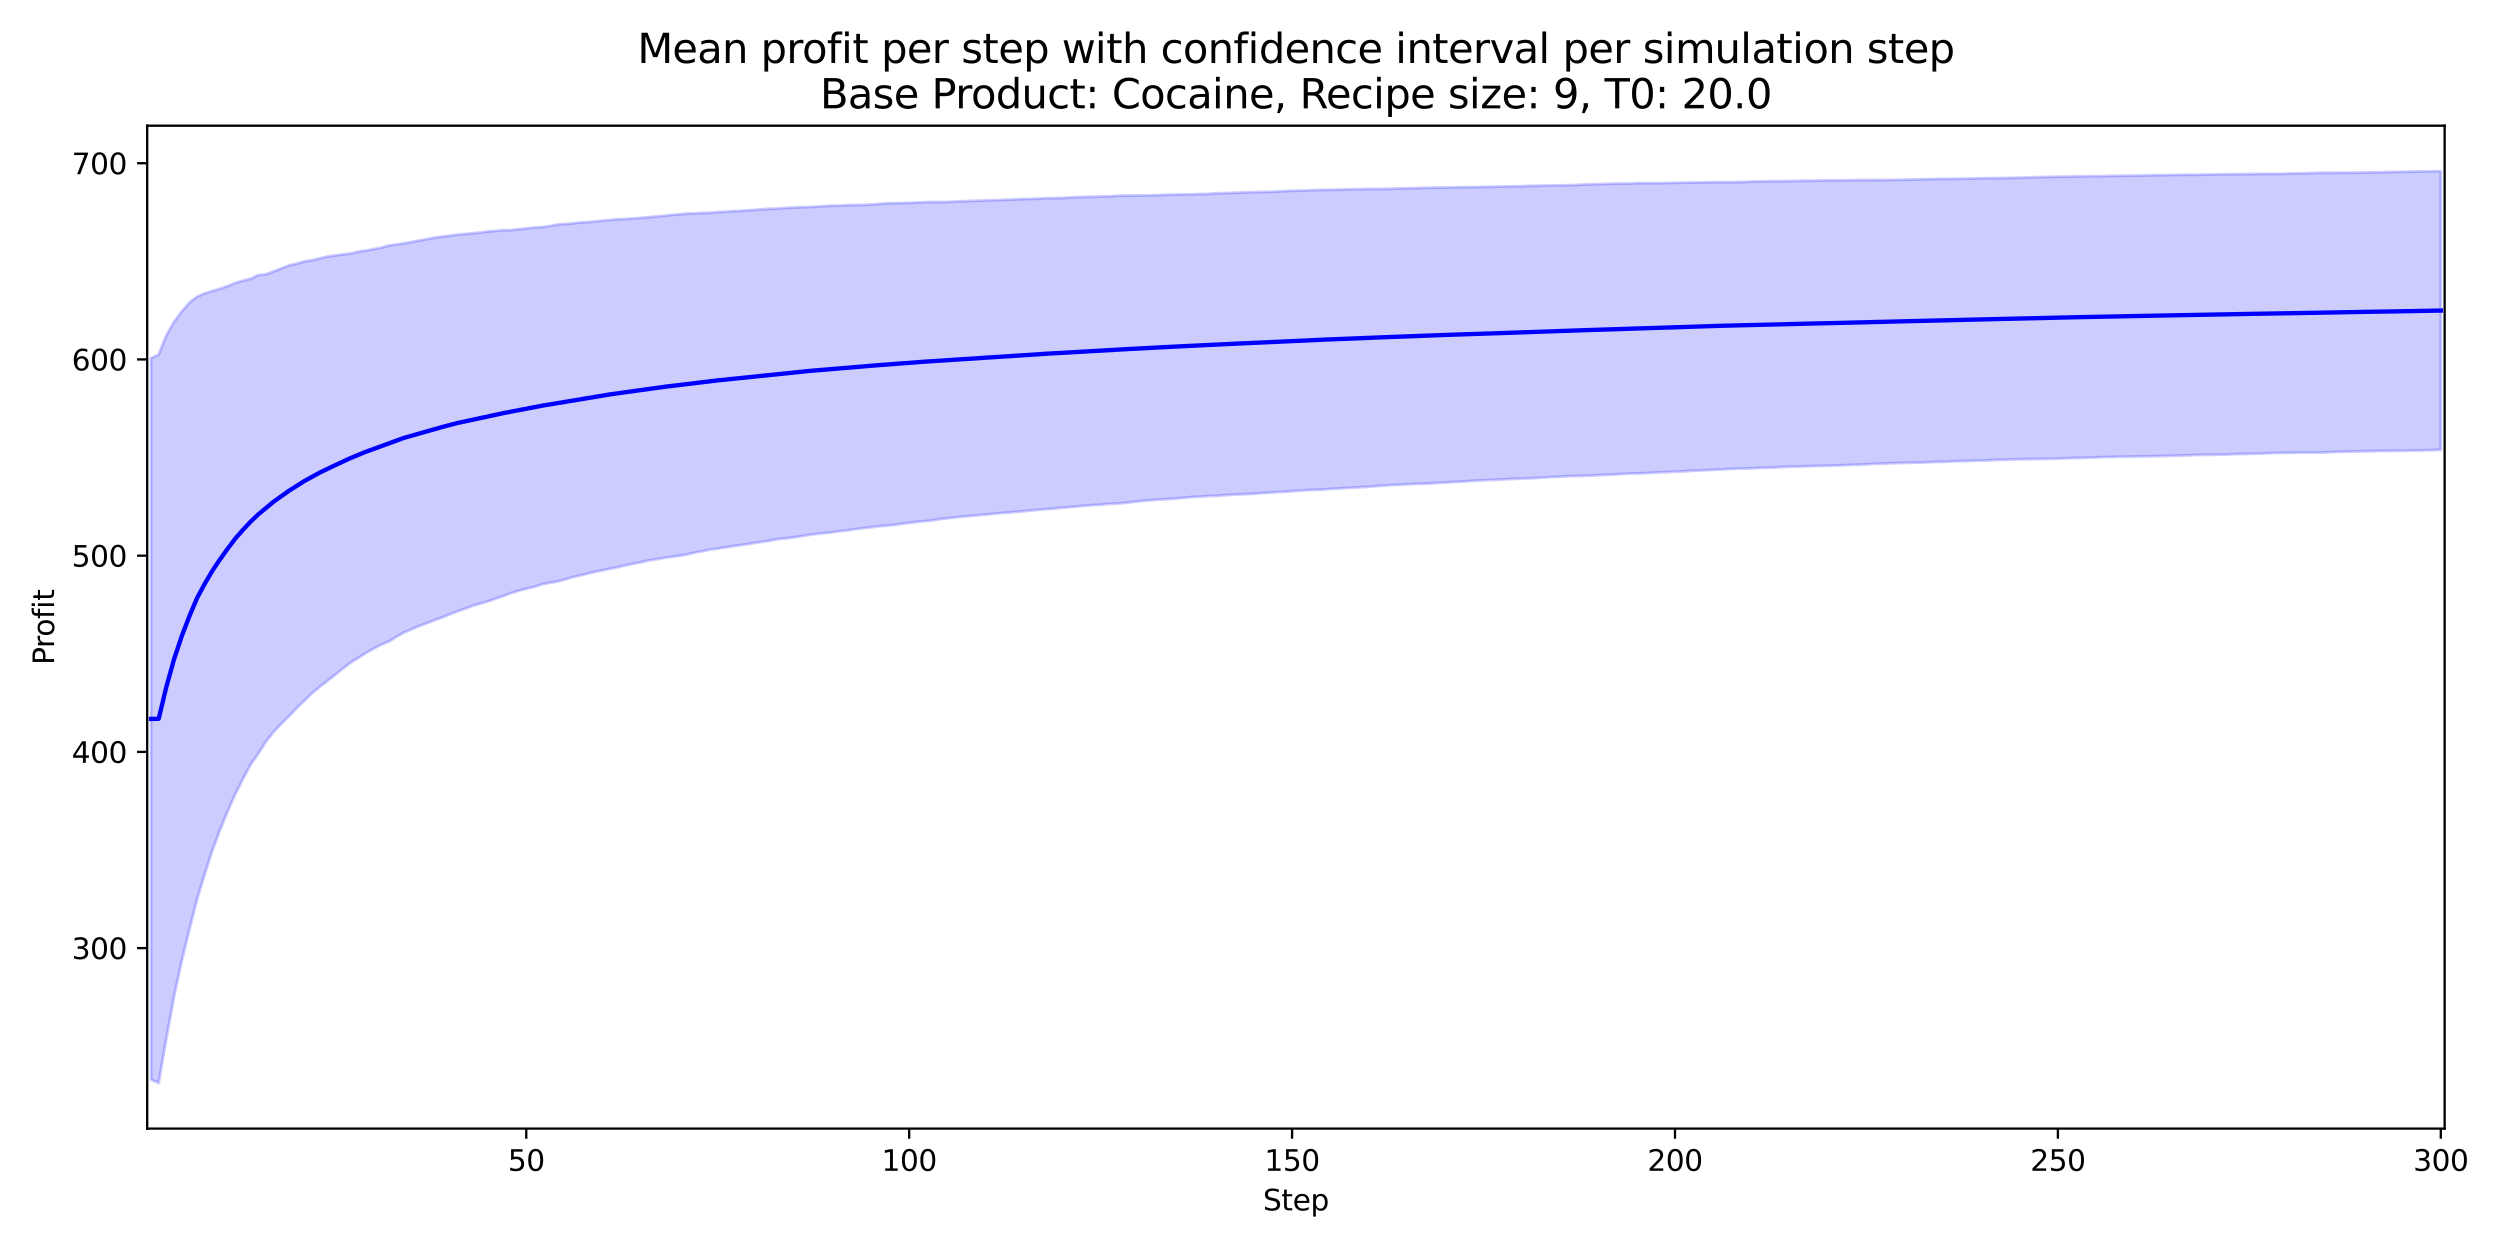 <?xml version="1.0" encoding="utf-8" standalone="no"?>
<!DOCTYPE svg PUBLIC "-//W3C//DTD SVG 1.1//EN"
  "http://www.w3.org/Graphics/SVG/1.1/DTD/svg11.dtd">
<svg xmlns:xlink="http://www.w3.org/1999/xlink" width="864pt" height="432pt" viewBox="0 0 864 432" xmlns="http://www.w3.org/2000/svg" version="1.1">
 <defs>
  <style type="text/css">*{stroke-linejoin: round; stroke-linecap: butt}</style>
 </defs>
 <g id="figure_1">
  <g id="patch_1">
   <path d="M 0 432 
L 864 432 
L 864 0 
L 0 0 
z
" style="fill: #ffffff"/>
  </g>
  <g id="axes_1">
   <g id="patch_2">
    <path d="M 50.87 390.04 
L 844.866 390.04 
L 844.866 43.44 
L 50.87 43.44 
z
" style="fill: #ffffff"/>
   </g>
   <g id="FillBetweenPolyCollection_1">
    <defs>
     <path id="mfd8a6641cb" d="M 52.193 -308.203 
L 52.193 -58.894 
L 54.84 -57.715 
L 57.487 -73.096 
L 60.133 -87.484 
L 62.78 -99.829 
L 65.427 -110.586 
L 68.073 -121.058 
L 70.72 -129.789 
L 73.367 -137.987 
L 76.013 -145.111 
L 78.66 -151.59 
L 81.307 -157.48 
L 83.953 -162.72 
L 86.6 -167.753 
L 89.246 -171.516 
L 91.893 -175.676 
L 94.54 -179.02 
L 97.186 -181.868 
L 99.833 -184.446 
L 102.48 -187.224 
L 105.126 -189.802 
L 107.773 -192.375 
L 110.42 -194.584 
L 113.066 -196.616 
L 115.713 -198.677 
L 118.36 -200.836 
L 121.006 -202.899 
L 123.653 -204.516 
L 126.3 -206.251 
L 128.946 -207.753 
L 131.593 -209.127 
L 134.24 -210.221 
L 136.886 -211.846 
L 139.533 -213.407 
L 142.18 -214.477 
L 144.826 -215.63 
L 147.473 -216.62 
L 150.119 -217.623 
L 152.766 -218.606 
L 155.413 -219.672 
L 158.059 -220.72 
L 160.706 -221.636 
L 163.353 -222.648 
L 165.999 -223.412 
L 168.646 -224.18 
L 171.293 -225.134 
L 173.939 -226.025 
L 176.586 -227.005 
L 179.233 -227.839 
L 181.879 -228.541 
L 184.526 -229.125 
L 187.173 -230.027 
L 189.819 -230.576 
L 192.466 -230.976 
L 195.113 -231.693 
L 197.759 -232.51 
L 200.406 -233.092 
L 203.053 -233.755 
L 205.699 -234.357 
L 208.346 -234.932 
L 210.993 -235.485 
L 213.639 -235.983 
L 216.286 -236.629 
L 218.932 -237.186 
L 221.579 -237.719 
L 224.226 -238.304 
L 226.872 -238.712 
L 229.519 -239.185 
L 232.166 -239.571 
L 234.812 -239.917 
L 237.459 -240.396 
L 240.106 -241.024 
L 242.752 -241.501 
L 245.399 -242.071 
L 248.046 -242.382 
L 250.692 -242.821 
L 253.339 -243.232 
L 255.986 -243.606 
L 258.632 -243.996 
L 261.279 -244.444 
L 263.926 -244.817 
L 266.572 -245.237 
L 269.219 -245.734 
L 271.866 -245.963 
L 274.512 -246.342 
L 277.159 -246.703 
L 279.806 -247.184 
L 282.452 -247.49 
L 285.099 -247.764 
L 287.745 -248.041 
L 290.392 -248.45 
L 293.039 -248.731 
L 295.685 -249.143 
L 298.332 -249.467 
L 300.979 -249.774 
L 303.625 -250.112 
L 306.272 -250.349 
L 308.919 -250.581 
L 311.565 -250.956 
L 314.212 -251.323 
L 316.859 -251.623 
L 319.505 -251.887 
L 322.152 -252.139 
L 324.799 -252.597 
L 327.445 -252.89 
L 330.092 -253.154 
L 332.739 -253.48 
L 335.385 -253.678 
L 338.032 -253.932 
L 340.679 -254.133 
L 343.325 -254.444 
L 345.972 -254.673 
L 348.618 -254.85 
L 351.265 -255.124 
L 353.912 -255.321 
L 356.558 -255.592 
L 359.205 -255.844 
L 361.852 -256.052 
L 364.498 -256.271 
L 367.145 -256.529 
L 369.792 -256.728 
L 372.438 -256.992 
L 375.085 -257.203 
L 377.732 -257.443 
L 380.378 -257.553 
L 383.025 -257.818 
L 385.672 -257.946 
L 388.318 -258.158 
L 390.965 -258.446 
L 393.612 -258.739 
L 396.258 -258.996 
L 398.905 -259.22 
L 401.552 -259.399 
L 404.198 -259.531 
L 406.845 -259.768 
L 409.492 -259.986 
L 412.138 -260.254 
L 414.785 -260.363 
L 417.431 -260.544 
L 420.078 -260.65 
L 422.725 -260.831 
L 425.371 -260.993 
L 428.018 -261.127 
L 430.665 -261.243 
L 433.311 -261.368 
L 435.958 -261.575 
L 438.605 -261.738 
L 441.251 -261.932 
L 443.898 -262.053 
L 446.545 -262.235 
L 449.191 -262.418 
L 451.838 -262.605 
L 454.485 -262.681 
L 457.131 -262.82 
L 459.778 -263 
L 462.425 -263.143 
L 465.071 -263.345 
L 467.718 -263.477 
L 470.365 -263.626 
L 473.011 -263.76 
L 475.658 -263.994 
L 478.305 -264.195 
L 480.951 -264.35 
L 483.598 -264.462 
L 486.244 -264.617 
L 488.891 -264.731 
L 491.538 -264.819 
L 494.184 -264.915 
L 496.831 -265.103 
L 499.478 -265.245 
L 502.124 -265.403 
L 504.771 -265.532 
L 507.418 -265.709 
L 510.064 -265.902 
L 512.711 -265.999 
L 515.358 -266.126 
L 518.004 -266.228 
L 520.651 -266.382 
L 523.298 -266.496 
L 525.944 -266.633 
L 528.591 -266.701 
L 531.238 -266.824 
L 533.884 -266.987 
L 536.531 -267.136 
L 539.178 -267.259 
L 541.824 -267.427 
L 544.471 -267.496 
L 547.117 -267.532 
L 549.764 -267.653 
L 552.411 -267.768 
L 555.057 -267.882 
L 557.704 -267.989 
L 560.351 -268.178 
L 562.997 -268.35 
L 565.644 -268.381 
L 568.291 -268.441 
L 570.937 -268.611 
L 573.584 -268.773 
L 576.231 -268.82 
L 578.877 -268.987 
L 581.524 -269.101 
L 584.171 -269.239 
L 586.817 -269.391 
L 589.464 -269.481 
L 592.111 -269.62 
L 594.757 -269.746 
L 597.404 -269.904 
L 600.051 -270.004 
L 602.697 -270.073 
L 605.344 -270.147 
L 607.991 -270.278 
L 610.637 -270.333 
L 613.284 -270.444 
L 615.93 -270.588 
L 618.577 -270.691 
L 621.224 -270.753 
L 623.87 -270.827 
L 626.517 -270.914 
L 629.164 -270.972 
L 631.81 -271.032 
L 634.457 -271.12 
L 637.104 -271.211 
L 639.75 -271.312 
L 642.397 -271.401 
L 645.044 -271.525 
L 647.69 -271.668 
L 650.337 -271.778 
L 652.984 -271.874 
L 655.63 -271.956 
L 658.277 -272.041 
L 660.924 -272.081 
L 663.57 -272.14 
L 666.217 -272.239 
L 668.864 -272.325 
L 671.51 -272.397 
L 674.157 -272.521 
L 676.804 -272.63 
L 679.45 -272.671 
L 682.097 -272.792 
L 684.743 -272.827 
L 687.39 -272.918 
L 690.037 -273.042 
L 692.683 -273.088 
L 695.33 -273.21 
L 697.977 -273.265 
L 700.623 -273.312 
L 703.27 -273.355 
L 705.917 -273.367 
L 708.563 -273.448 
L 711.21 -273.518 
L 713.857 -273.604 
L 716.503 -273.68 
L 719.15 -273.746 
L 721.797 -273.843 
L 724.443 -273.907 
L 727.09 -274.047 
L 729.737 -274.05 
L 732.383 -274.162 
L 735.03 -274.177 
L 737.677 -274.229 
L 740.323 -274.271 
L 742.97 -274.293 
L 745.616 -274.354 
L 748.263 -274.432 
L 750.91 -274.486 
L 753.556 -274.591 
L 756.203 -274.613 
L 758.85 -274.786 
L 761.496 -274.789 
L 764.143 -274.826 
L 766.79 -274.879 
L 769.436 -274.931 
L 772.083 -275.034 
L 774.73 -275.102 
L 777.376 -275.16 
L 780.023 -275.206 
L 782.67 -275.3 
L 785.316 -275.408 
L 787.963 -275.477 
L 790.61 -275.509 
L 793.256 -275.553 
L 795.903 -275.577 
L 798.55 -275.571 
L 801.196 -275.588 
L 803.843 -275.683 
L 806.49 -275.769 
L 809.136 -275.835 
L 811.783 -275.928 
L 814.429 -275.997 
L 817.076 -276.055 
L 819.723 -276.082 
L 822.369 -276.14 
L 825.016 -276.152 
L 827.663 -276.187 
L 830.309 -276.215 
L 832.956 -276.297 
L 835.603 -276.328 
L 838.249 -276.365 
L 840.896 -276.419 
L 843.543 -276.542 
L 843.543 -372.795 
L 843.543 -372.795 
L 840.896 -372.805 
L 838.249 -372.758 
L 835.603 -372.739 
L 832.956 -372.669 
L 830.309 -372.638 
L 827.663 -372.587 
L 825.016 -372.532 
L 822.369 -372.453 
L 819.723 -372.399 
L 817.076 -372.376 
L 814.429 -372.332 
L 811.783 -372.308 
L 809.136 -372.296 
L 806.49 -372.282 
L 803.843 -372.292 
L 801.196 -372.286 
L 798.55 -372.177 
L 795.903 -372.077 
L 793.256 -372.039 
L 790.61 -371.999 
L 787.963 -371.926 
L 785.316 -371.908 
L 782.67 -371.918 
L 780.023 -371.892 
L 777.376 -371.872 
L 774.73 -371.827 
L 772.083 -371.781 
L 769.436 -371.778 
L 766.79 -371.72 
L 764.143 -371.689 
L 761.496 -371.647 
L 758.85 -371.577 
L 756.203 -371.625 
L 753.556 -371.544 
L 750.91 -371.535 
L 748.263 -371.481 
L 745.616 -371.47 
L 742.97 -371.395 
L 740.323 -371.33 
L 737.677 -371.301 
L 735.03 -371.289 
L 732.383 -371.231 
L 729.737 -371.225 
L 727.09 -371.13 
L 724.443 -371.12 
L 721.797 -371.089 
L 719.15 -371.058 
L 716.503 -370.993 
L 713.857 -370.942 
L 711.21 -370.918 
L 708.563 -370.859 
L 705.917 -370.811 
L 703.27 -370.75 
L 700.623 -370.653 
L 697.977 -370.59 
L 695.33 -370.526 
L 692.683 -370.507 
L 690.037 -370.426 
L 687.39 -370.42 
L 684.743 -370.387 
L 682.097 -370.294 
L 679.45 -370.264 
L 676.804 -370.216 
L 674.157 -370.192 
L 671.51 -370.169 
L 668.864 -370.146 
L 666.217 -370.066 
L 663.57 -370.025 
L 660.924 -369.934 
L 658.277 -369.872 
L 655.63 -369.845 
L 652.984 -369.806 
L 650.337 -369.79 
L 647.69 -369.792 
L 645.044 -369.761 
L 642.397 -369.775 
L 639.75 -369.711 
L 637.104 -369.688 
L 634.457 -369.673 
L 631.81 -369.656 
L 629.164 -369.608 
L 626.517 -369.556 
L 623.87 -369.546 
L 621.224 -369.494 
L 618.577 -369.434 
L 615.93 -369.362 
L 613.284 -369.395 
L 610.637 -369.347 
L 607.991 -369.277 
L 605.344 -369.242 
L 602.697 -369.145 
L 600.051 -369.076 
L 597.404 -369.048 
L 594.757 -369.067 
L 592.111 -369.03 
L 589.464 -368.982 
L 586.817 -368.923 
L 584.171 -368.899 
L 581.524 -368.865 
L 578.877 -368.815 
L 576.231 -368.778 
L 573.584 -368.668 
L 570.937 -368.707 
L 568.291 -368.734 
L 565.644 -368.681 
L 562.997 -368.569 
L 560.351 -368.536 
L 557.704 -368.526 
L 555.057 -368.447 
L 552.411 -368.371 
L 549.764 -368.272 
L 547.117 -368.21 
L 544.471 -368.07 
L 541.824 -367.971 
L 539.178 -367.935 
L 536.531 -367.891 
L 533.884 -367.873 
L 531.238 -367.804 
L 528.591 -367.767 
L 525.944 -367.631 
L 523.298 -367.59 
L 520.651 -367.549 
L 518.004 -367.5 
L 515.358 -367.434 
L 512.711 -367.414 
L 510.064 -367.332 
L 507.418 -367.328 
L 504.771 -367.281 
L 502.124 -367.263 
L 499.478 -367.193 
L 496.831 -367.148 
L 494.184 -367.126 
L 491.538 -367.067 
L 488.891 -366.974 
L 486.244 -366.915 
L 483.598 -366.865 
L 480.951 -366.76 
L 478.305 -366.717 
L 475.658 -366.689 
L 473.011 -366.725 
L 470.365 -366.627 
L 467.718 -366.595 
L 465.071 -366.516 
L 462.425 -366.464 
L 459.778 -366.391 
L 457.131 -366.382 
L 454.485 -366.334 
L 451.838 -366.171 
L 449.191 -366.106 
L 446.545 -366.083 
L 443.898 -365.949 
L 441.251 -365.798 
L 438.605 -365.705 
L 435.958 -365.647 
L 433.311 -365.597 
L 430.665 -365.509 
L 428.018 -365.427 
L 425.371 -365.317 
L 422.725 -365.229 
L 420.078 -365.16 
L 417.431 -364.983 
L 414.785 -364.934 
L 412.138 -364.831 
L 409.492 -364.81 
L 406.845 -364.755 
L 404.198 -364.713 
L 401.552 -364.593 
L 398.905 -364.542 
L 396.258 -364.453 
L 393.612 -364.43 
L 390.965 -364.407 
L 388.318 -364.391 
L 385.672 -364.298 
L 383.025 -364.136 
L 380.378 -364.088 
L 377.732 -363.995 
L 375.085 -363.96 
L 372.438 -363.866 
L 369.792 -363.755 
L 367.145 -363.598 
L 364.498 -363.548 
L 361.852 -363.485 
L 359.205 -363.364 
L 356.558 -363.268 
L 353.912 -363.211 
L 351.265 -363.095 
L 348.618 -362.999 
L 345.972 -362.909 
L 343.325 -362.81 
L 340.679 -362.738 
L 338.032 -362.618 
L 335.385 -362.552 
L 332.739 -362.427 
L 330.092 -362.321 
L 327.445 -362.208 
L 324.799 -362.168 
L 322.152 -362.222 
L 319.505 -362.116 
L 316.859 -362.008 
L 314.212 -361.891 
L 311.565 -361.836 
L 308.919 -361.783 
L 306.272 -361.694 
L 303.625 -361.496 
L 300.979 -361.321 
L 298.332 -361.19 
L 295.685 -361.141 
L 293.039 -361.114 
L 290.392 -360.915 
L 287.745 -360.933 
L 285.099 -360.776 
L 282.452 -360.607 
L 279.806 -360.447 
L 277.159 -360.415 
L 274.512 -360.272 
L 271.866 -360.183 
L 269.219 -359.955 
L 266.572 -359.859 
L 263.926 -359.728 
L 261.279 -359.482 
L 258.632 -359.313 
L 255.986 -359.139 
L 253.339 -359.001 
L 250.692 -358.825 
L 248.046 -358.703 
L 245.399 -358.457 
L 242.752 -358.389 
L 240.106 -358.231 
L 237.459 -358.169 
L 234.812 -357.918 
L 232.166 -357.711 
L 229.519 -357.431 
L 226.872 -357.198 
L 224.226 -356.91 
L 221.579 -356.714 
L 218.932 -356.502 
L 216.286 -356.337 
L 213.639 -356.24 
L 210.993 -355.972 
L 208.346 -355.773 
L 205.699 -355.477 
L 203.053 -355.219 
L 200.406 -355.099 
L 197.759 -354.763 
L 195.113 -354.58 
L 192.466 -354.364 
L 189.819 -353.854 
L 187.173 -353.507 
L 184.526 -353.344 
L 181.879 -353.044 
L 179.233 -352.762 
L 176.586 -352.502 
L 173.939 -352.423 
L 171.293 -352.191 
L 168.646 -351.982 
L 165.999 -351.619 
L 163.353 -351.38 
L 160.706 -351.137 
L 158.059 -350.875 
L 155.413 -350.551 
L 152.766 -350.216 
L 150.119 -349.841 
L 147.473 -349.361 
L 144.826 -348.865 
L 142.18 -348.349 
L 139.533 -347.892 
L 136.886 -347.498 
L 134.24 -347.101 
L 131.593 -346.368 
L 128.946 -345.888 
L 126.3 -345.379 
L 123.653 -345.011 
L 121.006 -344.34 
L 118.36 -344.051 
L 115.713 -343.68 
L 113.066 -343.316 
L 110.42 -342.677 
L 107.773 -342.054 
L 105.126 -341.629 
L 102.48 -340.843 
L 99.833 -340.291 
L 97.186 -339.225 
L 94.54 -338.184 
L 91.893 -337.2 
L 89.246 -336.906 
L 86.6 -335.654 
L 83.953 -335.005 
L 81.307 -334.222 
L 78.66 -333.12 
L 76.013 -332.21 
L 73.367 -331.41 
L 70.72 -330.615 
L 68.073 -329.427 
L 65.427 -327.386 
L 62.78 -324.284 
L 60.133 -320.725 
L 57.487 -316.111 
L 54.84 -309.453 
L 52.193 -308.203 
z
" style="stroke: #0000ff; stroke-opacity: 0.2"/>
    </defs>
    <g clip-path="url(#p154ce790b3)">
     <use xlink:href="#mfd8a6641cb" x="0" y="432" style="fill: #0000ff; fill-opacity: 0.2; stroke: #0000ff; stroke-opacity: 0.2"/>
    </g>
   </g>
   <g id="matplotlib.axis_1">
    <g id="xtick_1">
     <g id="line2d_1">
      <defs>
       <path id="mc5727ef7ac" d="M 0 0 
L 0 3.5 
" style="stroke: #000000; stroke-width: 0.8"/>
      </defs>
      <g>
       <use xlink:href="#mc5727ef7ac" x="181.879" y="390.04" style="stroke: #000000; stroke-width: 0.8"/>
      </g>
     </g>
     <g id="text_1">
      <!-- 50 -->
      <g transform="translate(175.517 404.638) scale(0.1 -0.1)">
       <defs>
        <path id="DejaVuSans-35" d="M 691 4666 
L 3169 4666 
L 3169 4134 
L 1269 4134 
L 1269 2991 
Q 1406 3038 1543 3061 
Q 1681 3084 1819 3084 
Q 2600 3084 3056 2656 
Q 3513 2228 3513 1497 
Q 3513 744 3044 326 
Q 2575 -91 1722 -91 
Q 1428 -91 1123 -41 
Q 819 9 494 109 
L 494 744 
Q 775 591 1075 516 
Q 1375 441 1709 441 
Q 2250 441 2565 725 
Q 2881 1009 2881 1497 
Q 2881 1984 2565 2268 
Q 2250 2553 1709 2553 
Q 1456 2553 1204 2497 
Q 953 2441 691 2322 
L 691 4666 
z
" transform="scale(0.016)"/>
        <path id="DejaVuSans-30" d="M 2034 4250 
Q 1547 4250 1301 3770 
Q 1056 3291 1056 2328 
Q 1056 1369 1301 889 
Q 1547 409 2034 409 
Q 2525 409 2770 889 
Q 3016 1369 3016 2328 
Q 3016 3291 2770 3770 
Q 2525 4250 2034 4250 
z
M 2034 4750 
Q 2819 4750 3233 4129 
Q 3647 3509 3647 2328 
Q 3647 1150 3233 529 
Q 2819 -91 2034 -91 
Q 1250 -91 836 529 
Q 422 1150 422 2328 
Q 422 3509 836 4129 
Q 1250 4750 2034 4750 
z
" transform="scale(0.016)"/>
       </defs>
       <use xlink:href="#DejaVuSans-35"/>
       <use xlink:href="#DejaVuSans-30" transform="translate(63.623 0)"/>
      </g>
     </g>
    </g>
    <g id="xtick_2">
     <g id="line2d_2">
      <g>
       <use xlink:href="#mc5727ef7ac" x="314.212" y="390.04" style="stroke: #000000; stroke-width: 0.8"/>
      </g>
     </g>
     <g id="text_2">
      <!-- 100 -->
      <g transform="translate(304.668 404.638) scale(0.1 -0.1)">
       <defs>
        <path id="DejaVuSans-31" d="M 794 531 
L 1825 531 
L 1825 4091 
L 703 3866 
L 703 4441 
L 1819 4666 
L 2450 4666 
L 2450 531 
L 3481 531 
L 3481 0 
L 794 0 
L 794 531 
z
" transform="scale(0.016)"/>
       </defs>
       <use xlink:href="#DejaVuSans-31"/>
       <use xlink:href="#DejaVuSans-30" transform="translate(63.623 0)"/>
       <use xlink:href="#DejaVuSans-30" transform="translate(127.246 0)"/>
      </g>
     </g>
    </g>
    <g id="xtick_3">
     <g id="line2d_3">
      <g>
       <use xlink:href="#mc5727ef7ac" x="446.545" y="390.04" style="stroke: #000000; stroke-width: 0.8"/>
      </g>
     </g>
     <g id="text_3">
      <!-- 150 -->
      <g transform="translate(437.001 404.638) scale(0.1 -0.1)">
       <use xlink:href="#DejaVuSans-31"/>
       <use xlink:href="#DejaVuSans-35" transform="translate(63.623 0)"/>
       <use xlink:href="#DejaVuSans-30" transform="translate(127.246 0)"/>
      </g>
     </g>
    </g>
    <g id="xtick_4">
     <g id="line2d_4">
      <g>
       <use xlink:href="#mc5727ef7ac" x="578.877" y="390.04" style="stroke: #000000; stroke-width: 0.8"/>
      </g>
     </g>
     <g id="text_4">
      <!-- 200 -->
      <g transform="translate(569.334 404.638) scale(0.1 -0.1)">
       <defs>
        <path id="DejaVuSans-32" d="M 1228 531 
L 3431 531 
L 3431 0 
L 469 0 
L 469 531 
Q 828 903 1448 1529 
Q 2069 2156 2228 2338 
Q 2531 2678 2651 2914 
Q 2772 3150 2772 3378 
Q 2772 3750 2511 3984 
Q 2250 4219 1831 4219 
Q 1534 4219 1204 4116 
Q 875 4013 500 3803 
L 500 4441 
Q 881 4594 1212 4672 
Q 1544 4750 1819 4750 
Q 2544 4750 2975 4387 
Q 3406 4025 3406 3419 
Q 3406 3131 3298 2873 
Q 3191 2616 2906 2266 
Q 2828 2175 2409 1742 
Q 1991 1309 1228 531 
z
" transform="scale(0.016)"/>
       </defs>
       <use xlink:href="#DejaVuSans-32"/>
       <use xlink:href="#DejaVuSans-30" transform="translate(63.623 0)"/>
       <use xlink:href="#DejaVuSans-30" transform="translate(127.246 0)"/>
      </g>
     </g>
    </g>
    <g id="xtick_5">
     <g id="line2d_5">
      <g>
       <use xlink:href="#mc5727ef7ac" x="711.21" y="390.04" style="stroke: #000000; stroke-width: 0.8"/>
      </g>
     </g>
     <g id="text_5">
      <!-- 250 -->
      <g transform="translate(701.666 404.638) scale(0.1 -0.1)">
       <use xlink:href="#DejaVuSans-32"/>
       <use xlink:href="#DejaVuSans-35" transform="translate(63.623 0)"/>
       <use xlink:href="#DejaVuSans-30" transform="translate(127.246 0)"/>
      </g>
     </g>
    </g>
    <g id="xtick_6">
     <g id="line2d_6">
      <g>
       <use xlink:href="#mc5727ef7ac" x="843.543" y="390.04" style="stroke: #000000; stroke-width: 0.8"/>
      </g>
     </g>
     <g id="text_6">
      <!-- 300 -->
      <g transform="translate(833.999 404.638) scale(0.1 -0.1)">
       <defs>
        <path id="DejaVuSans-33" d="M 2597 2516 
Q 3050 2419 3304 2112 
Q 3559 1806 3559 1356 
Q 3559 666 3084 287 
Q 2609 -91 1734 -91 
Q 1441 -91 1130 -33 
Q 819 25 488 141 
L 488 750 
Q 750 597 1062 519 
Q 1375 441 1716 441 
Q 2309 441 2620 675 
Q 2931 909 2931 1356 
Q 2931 1769 2642 2001 
Q 2353 2234 1838 2234 
L 1294 2234 
L 1294 2753 
L 1863 2753 
Q 2328 2753 2575 2939 
Q 2822 3125 2822 3475 
Q 2822 3834 2567 4026 
Q 2313 4219 1838 4219 
Q 1578 4219 1281 4162 
Q 984 4106 628 3988 
L 628 4550 
Q 988 4650 1302 4700 
Q 1616 4750 1894 4750 
Q 2613 4750 3031 4423 
Q 3450 4097 3450 3541 
Q 3450 3153 3228 2886 
Q 3006 2619 2597 2516 
z
" transform="scale(0.016)"/>
       </defs>
       <use xlink:href="#DejaVuSans-33"/>
       <use xlink:href="#DejaVuSans-30" transform="translate(63.623 0)"/>
       <use xlink:href="#DejaVuSans-30" transform="translate(127.246 0)"/>
      </g>
     </g>
    </g>
    <g id="text_7">
     <!-- Step -->
     <g transform="translate(436.483 418.317) scale(0.1 -0.1)">
      <defs>
       <path id="DejaVuSans-53" d="M 3425 4513 
L 3425 3897 
Q 3066 4069 2747 4153 
Q 2428 4238 2131 4238 
Q 1616 4238 1336 4038 
Q 1056 3838 1056 3469 
Q 1056 3159 1242 3001 
Q 1428 2844 1947 2747 
L 2328 2669 
Q 3034 2534 3370 2195 
Q 3706 1856 3706 1288 
Q 3706 609 3251 259 
Q 2797 -91 1919 -91 
Q 1588 -91 1214 -16 
Q 841 59 441 206 
L 441 856 
Q 825 641 1194 531 
Q 1563 422 1919 422 
Q 2459 422 2753 634 
Q 3047 847 3047 1241 
Q 3047 1584 2836 1778 
Q 2625 1972 2144 2069 
L 1759 2144 
Q 1053 2284 737 2584 
Q 422 2884 422 3419 
Q 422 4038 858 4394 
Q 1294 4750 2059 4750 
Q 2388 4750 2728 4690 
Q 3069 4631 3425 4513 
z
" transform="scale(0.016)"/>
       <path id="DejaVuSans-74" d="M 1172 4494 
L 1172 3500 
L 2356 3500 
L 2356 3053 
L 1172 3053 
L 1172 1153 
Q 1172 725 1289 603 
Q 1406 481 1766 481 
L 2356 481 
L 2356 0 
L 1766 0 
Q 1100 0 847 248 
Q 594 497 594 1153 
L 594 3053 
L 172 3053 
L 172 3500 
L 594 3500 
L 594 4494 
L 1172 4494 
z
" transform="scale(0.016)"/>
       <path id="DejaVuSans-65" d="M 3597 1894 
L 3597 1613 
L 953 1613 
Q 991 1019 1311 708 
Q 1631 397 2203 397 
Q 2534 397 2845 478 
Q 3156 559 3463 722 
L 3463 178 
Q 3153 47 2828 -22 
Q 2503 -91 2169 -91 
Q 1331 -91 842 396 
Q 353 884 353 1716 
Q 353 2575 817 3079 
Q 1281 3584 2069 3584 
Q 2775 3584 3186 3129 
Q 3597 2675 3597 1894 
z
M 3022 2063 
Q 3016 2534 2758 2815 
Q 2500 3097 2075 3097 
Q 1594 3097 1305 2825 
Q 1016 2553 972 2059 
L 3022 2063 
z
" transform="scale(0.016)"/>
       <path id="DejaVuSans-70" d="M 1159 525 
L 1159 -1331 
L 581 -1331 
L 581 3500 
L 1159 3500 
L 1159 2969 
Q 1341 3281 1617 3432 
Q 1894 3584 2278 3584 
Q 2916 3584 3314 3078 
Q 3713 2572 3713 1747 
Q 3713 922 3314 415 
Q 2916 -91 2278 -91 
Q 1894 -91 1617 61 
Q 1341 213 1159 525 
z
M 3116 1747 
Q 3116 2381 2855 2742 
Q 2594 3103 2138 3103 
Q 1681 3103 1420 2742 
Q 1159 2381 1159 1747 
Q 1159 1113 1420 752 
Q 1681 391 2138 391 
Q 2594 391 2855 752 
Q 3116 1113 3116 1747 
z
" transform="scale(0.016)"/>
      </defs>
      <use xlink:href="#DejaVuSans-53"/>
      <use xlink:href="#DejaVuSans-74" transform="translate(63.477 0)"/>
      <use xlink:href="#DejaVuSans-65" transform="translate(102.686 0)"/>
      <use xlink:href="#DejaVuSans-70" transform="translate(164.209 0)"/>
     </g>
    </g>
   </g>
   <g id="matplotlib.axis_2">
    <g id="ytick_1">
     <g id="line2d_7">
      <defs>
       <path id="m7661a3b40e" d="M 0 0 
L -3.5 0 
" style="stroke: #000000; stroke-width: 0.8"/>
      </defs>
      <g>
       <use xlink:href="#m7661a3b40e" x="50.87" y="327.664" style="stroke: #000000; stroke-width: 0.8"/>
      </g>
     </g>
     <g id="text_8">
      <!-- 300 -->
      <g transform="translate(24.782 331.463) scale(0.1 -0.1)">
       <use xlink:href="#DejaVuSans-33"/>
       <use xlink:href="#DejaVuSans-30" transform="translate(63.623 0)"/>
       <use xlink:href="#DejaVuSans-30" transform="translate(127.246 0)"/>
      </g>
     </g>
    </g>
    <g id="ytick_2">
     <g id="line2d_8">
      <g>
       <use xlink:href="#m7661a3b40e" x="50.87" y="259.85" style="stroke: #000000; stroke-width: 0.8"/>
      </g>
     </g>
     <g id="text_9">
      <!-- 400 -->
      <g transform="translate(24.782 263.65) scale(0.1 -0.1)">
       <defs>
        <path id="DejaVuSans-34" d="M 2419 4116 
L 825 1625 
L 2419 1625 
L 2419 4116 
z
M 2253 4666 
L 3047 4666 
L 3047 1625 
L 3713 1625 
L 3713 1100 
L 3047 1100 
L 3047 0 
L 2419 0 
L 2419 1100 
L 313 1100 
L 313 1709 
L 2253 4666 
z
" transform="scale(0.016)"/>
       </defs>
       <use xlink:href="#DejaVuSans-34"/>
       <use xlink:href="#DejaVuSans-30" transform="translate(63.623 0)"/>
       <use xlink:href="#DejaVuSans-30" transform="translate(127.246 0)"/>
      </g>
     </g>
    </g>
    <g id="ytick_3">
     <g id="line2d_9">
      <g>
       <use xlink:href="#m7661a3b40e" x="50.87" y="192.037" style="stroke: #000000; stroke-width: 0.8"/>
      </g>
     </g>
     <g id="text_10">
      <!-- 500 -->
      <g transform="translate(24.782 195.836) scale(0.1 -0.1)">
       <use xlink:href="#DejaVuSans-35"/>
       <use xlink:href="#DejaVuSans-30" transform="translate(63.623 0)"/>
       <use xlink:href="#DejaVuSans-30" transform="translate(127.246 0)"/>
      </g>
     </g>
    </g>
    <g id="ytick_4">
     <g id="line2d_10">
      <g>
       <use xlink:href="#m7661a3b40e" x="50.87" y="124.223" style="stroke: #000000; stroke-width: 0.8"/>
      </g>
     </g>
     <g id="text_11">
      <!-- 600 -->
      <g transform="translate(24.782 128.022) scale(0.1 -0.1)">
       <defs>
        <path id="DejaVuSans-36" d="M 2113 2584 
Q 1688 2584 1439 2293 
Q 1191 2003 1191 1497 
Q 1191 994 1439 701 
Q 1688 409 2113 409 
Q 2538 409 2786 701 
Q 3034 994 3034 1497 
Q 3034 2003 2786 2293 
Q 2538 2584 2113 2584 
z
M 3366 4563 
L 3366 3988 
Q 3128 4100 2886 4159 
Q 2644 4219 2406 4219 
Q 1781 4219 1451 3797 
Q 1122 3375 1075 2522 
Q 1259 2794 1537 2939 
Q 1816 3084 2150 3084 
Q 2853 3084 3261 2657 
Q 3669 2231 3669 1497 
Q 3669 778 3244 343 
Q 2819 -91 2113 -91 
Q 1303 -91 875 529 
Q 447 1150 447 2328 
Q 447 3434 972 4092 
Q 1497 4750 2381 4750 
Q 2619 4750 2861 4703 
Q 3103 4656 3366 4563 
z
" transform="scale(0.016)"/>
       </defs>
       <use xlink:href="#DejaVuSans-36"/>
       <use xlink:href="#DejaVuSans-30" transform="translate(63.623 0)"/>
       <use xlink:href="#DejaVuSans-30" transform="translate(127.246 0)"/>
      </g>
     </g>
    </g>
    <g id="ytick_5">
     <g id="line2d_11">
      <g>
       <use xlink:href="#m7661a3b40e" x="50.87" y="56.409" style="stroke: #000000; stroke-width: 0.8"/>
      </g>
     </g>
     <g id="text_12">
      <!-- 700 -->
      <g transform="translate(24.782 60.208) scale(0.1 -0.1)">
       <defs>
        <path id="DejaVuSans-37" d="M 525 4666 
L 3525 4666 
L 3525 4397 
L 1831 0 
L 1172 0 
L 2766 4134 
L 525 4134 
L 525 4666 
z
" transform="scale(0.016)"/>
       </defs>
       <use xlink:href="#DejaVuSans-37"/>
       <use xlink:href="#DejaVuSans-30" transform="translate(63.623 0)"/>
       <use xlink:href="#DejaVuSans-30" transform="translate(127.246 0)"/>
      </g>
     </g>
    </g>
    <g id="text_13">
     <!-- Profit -->
     <g transform="translate(18.703 229.779) rotate(-90) scale(0.1 -0.1)">
      <defs>
       <path id="DejaVuSans-50" d="M 1259 4147 
L 1259 2394 
L 2053 2394 
Q 2494 2394 2734 2622 
Q 2975 2850 2975 3272 
Q 2975 3691 2734 3919 
Q 2494 4147 2053 4147 
L 1259 4147 
z
M 628 4666 
L 2053 4666 
Q 2838 4666 3239 4311 
Q 3641 3956 3641 3272 
Q 3641 2581 3239 2228 
Q 2838 1875 2053 1875 
L 1259 1875 
L 1259 0 
L 628 0 
L 628 4666 
z
" transform="scale(0.016)"/>
       <path id="DejaVuSans-72" d="M 2631 2963 
Q 2534 3019 2420 3045 
Q 2306 3072 2169 3072 
Q 1681 3072 1420 2755 
Q 1159 2438 1159 1844 
L 1159 0 
L 581 0 
L 581 3500 
L 1159 3500 
L 1159 2956 
Q 1341 3275 1631 3429 
Q 1922 3584 2338 3584 
Q 2397 3584 2469 3576 
Q 2541 3569 2628 3553 
L 2631 2963 
z
" transform="scale(0.016)"/>
       <path id="DejaVuSans-6f" d="M 1959 3097 
Q 1497 3097 1228 2736 
Q 959 2375 959 1747 
Q 959 1119 1226 758 
Q 1494 397 1959 397 
Q 2419 397 2687 759 
Q 2956 1122 2956 1747 
Q 2956 2369 2687 2733 
Q 2419 3097 1959 3097 
z
M 1959 3584 
Q 2709 3584 3137 3096 
Q 3566 2609 3566 1747 
Q 3566 888 3137 398 
Q 2709 -91 1959 -91 
Q 1206 -91 779 398 
Q 353 888 353 1747 
Q 353 2609 779 3096 
Q 1206 3584 1959 3584 
z
" transform="scale(0.016)"/>
       <path id="DejaVuSans-66" d="M 2375 4863 
L 2375 4384 
L 1825 4384 
Q 1516 4384 1395 4259 
Q 1275 4134 1275 3809 
L 1275 3500 
L 2222 3500 
L 2222 3053 
L 1275 3053 
L 1275 0 
L 697 0 
L 697 3053 
L 147 3053 
L 147 3500 
L 697 3500 
L 697 3744 
Q 697 4328 969 4595 
Q 1241 4863 1831 4863 
L 2375 4863 
z
" transform="scale(0.016)"/>
       <path id="DejaVuSans-69" d="M 603 3500 
L 1178 3500 
L 1178 0 
L 603 0 
L 603 3500 
z
M 603 4863 
L 1178 4863 
L 1178 4134 
L 603 4134 
L 603 4863 
z
" transform="scale(0.016)"/>
      </defs>
      <use xlink:href="#DejaVuSans-50"/>
      <use xlink:href="#DejaVuSans-72" transform="translate(58.553 0)"/>
      <use xlink:href="#DejaVuSans-6f" transform="translate(97.416 0)"/>
      <use xlink:href="#DejaVuSans-66" transform="translate(158.598 0)"/>
      <use xlink:href="#DejaVuSans-69" transform="translate(193.803 0)"/>
      <use xlink:href="#DejaVuSans-74" transform="translate(221.586 0)"/>
     </g>
    </g>
   </g>
   <g id="line2d_12">
    <path d="M 52.193 248.451 
L 54.84 248.416 
L 57.487 237.396 
L 60.133 227.896 
L 62.78 219.943 
L 65.427 213.014 
L 68.073 206.758 
L 70.72 201.798 
L 73.367 197.301 
L 76.013 193.34 
L 78.66 189.645 
L 81.307 186.149 
L 83.953 183.137 
L 86.6 180.296 
L 89.246 177.789 
L 94.54 173.398 
L 99.833 169.631 
L 105.126 166.284 
L 110.42 163.37 
L 115.713 160.821 
L 121.006 158.381 
L 126.3 156.185 
L 131.593 154.252 
L 136.886 152.328 
L 139.533 151.35 
L 152.766 147.589 
L 158.059 146.203 
L 173.939 142.776 
L 187.173 140.233 
L 210.993 136.272 
L 229.519 133.692 
L 248.046 131.458 
L 279.806 128.185 
L 295.685 126.858 
L 303.625 126.196 
L 319.505 124.998 
L 361.852 122.231 
L 390.965 120.574 
L 404.198 119.878 
L 428.018 118.723 
L 441.251 118.135 
L 457.131 117.399 
L 480.951 116.445 
L 502.124 115.667 
L 518.004 115.136 
L 547.117 114.129 
L 594.757 112.593 
L 655.63 111.1 
L 692.683 110.203 
L 719.15 109.598 
L 737.677 109.235 
L 756.203 108.881 
L 777.376 108.484 
L 798.55 108.126 
L 817.076 107.785 
L 830.309 107.574 
L 843.543 107.331 
L 843.543 107.331 
" clip-path="url(#p154ce790b3)" style="fill: none; stroke: #0000ff; stroke-width: 1.5; stroke-linecap: square"/>
   </g>
   <g id="patch_3">
    <path d="M 50.87 390.04 
L 50.87 43.44 
" style="fill: none; stroke: #000000; stroke-width: 0.8; stroke-linejoin: miter; stroke-linecap: square"/>
   </g>
   <g id="patch_4">
    <path d="M 844.866 390.04 
L 844.866 43.44 
" style="fill: none; stroke: #000000; stroke-width: 0.8; stroke-linejoin: miter; stroke-linecap: square"/>
   </g>
   <g id="patch_5">
    <path d="M 50.87 390.04 
L 844.866 390.04 
" style="fill: none; stroke: #000000; stroke-width: 0.8; stroke-linejoin: miter; stroke-linecap: square"/>
   </g>
   <g id="patch_6">
    <path d="M 50.87 43.44 
L 844.866 43.44 
" style="fill: none; stroke: #000000; stroke-width: 0.8; stroke-linejoin: miter; stroke-linecap: square"/>
   </g>
   <g id="text_14">
    <!-- Mean profit per step with confidence interval per simulation step -->
    <g transform="translate(220.285 21.763) scale(0.14 -0.14)">
     <defs>
      <path id="DejaVuSans-4d" d="M 628 4666 
L 1569 4666 
L 2759 1491 
L 3956 4666 
L 4897 4666 
L 4897 0 
L 4281 0 
L 4281 4097 
L 3078 897 
L 2444 897 
L 1241 4097 
L 1241 0 
L 628 0 
L 628 4666 
z
" transform="scale(0.016)"/>
      <path id="DejaVuSans-61" d="M 2194 1759 
Q 1497 1759 1228 1600 
Q 959 1441 959 1056 
Q 959 750 1161 570 
Q 1363 391 1709 391 
Q 2188 391 2477 730 
Q 2766 1069 2766 1631 
L 2766 1759 
L 2194 1759 
z
M 3341 1997 
L 3341 0 
L 2766 0 
L 2766 531 
Q 2569 213 2275 61 
Q 1981 -91 1556 -91 
Q 1019 -91 701 211 
Q 384 513 384 1019 
Q 384 1609 779 1909 
Q 1175 2209 1959 2209 
L 2766 2209 
L 2766 2266 
Q 2766 2663 2505 2880 
Q 2244 3097 1772 3097 
Q 1472 3097 1187 3025 
Q 903 2953 641 2809 
L 641 3341 
Q 956 3463 1253 3523 
Q 1550 3584 1831 3584 
Q 2591 3584 2966 3190 
Q 3341 2797 3341 1997 
z
" transform="scale(0.016)"/>
      <path id="DejaVuSans-6e" d="M 3513 2113 
L 3513 0 
L 2938 0 
L 2938 2094 
Q 2938 2591 2744 2837 
Q 2550 3084 2163 3084 
Q 1697 3084 1428 2787 
Q 1159 2491 1159 1978 
L 1159 0 
L 581 0 
L 581 3500 
L 1159 3500 
L 1159 2956 
Q 1366 3272 1645 3428 
Q 1925 3584 2291 3584 
Q 2894 3584 3203 3211 
Q 3513 2838 3513 2113 
z
" transform="scale(0.016)"/>
      <path id="DejaVuSans-20" transform="scale(0.016)"/>
      <path id="DejaVuSans-73" d="M 2834 3397 
L 2834 2853 
Q 2591 2978 2328 3040 
Q 2066 3103 1784 3103 
Q 1356 3103 1142 2972 
Q 928 2841 928 2578 
Q 928 2378 1081 2264 
Q 1234 2150 1697 2047 
L 1894 2003 
Q 2506 1872 2764 1633 
Q 3022 1394 3022 966 
Q 3022 478 2636 193 
Q 2250 -91 1575 -91 
Q 1294 -91 989 -36 
Q 684 19 347 128 
L 347 722 
Q 666 556 975 473 
Q 1284 391 1588 391 
Q 1994 391 2212 530 
Q 2431 669 2431 922 
Q 2431 1156 2273 1281 
Q 2116 1406 1581 1522 
L 1381 1569 
Q 847 1681 609 1914 
Q 372 2147 372 2553 
Q 372 3047 722 3315 
Q 1072 3584 1716 3584 
Q 2034 3584 2315 3537 
Q 2597 3491 2834 3397 
z
" transform="scale(0.016)"/>
      <path id="DejaVuSans-77" d="M 269 3500 
L 844 3500 
L 1563 769 
L 2278 3500 
L 2956 3500 
L 3675 769 
L 4391 3500 
L 4966 3500 
L 4050 0 
L 3372 0 
L 2619 2869 
L 1863 0 
L 1184 0 
L 269 3500 
z
" transform="scale(0.016)"/>
      <path id="DejaVuSans-68" d="M 3513 2113 
L 3513 0 
L 2938 0 
L 2938 2094 
Q 2938 2591 2744 2837 
Q 2550 3084 2163 3084 
Q 1697 3084 1428 2787 
Q 1159 2491 1159 1978 
L 1159 0 
L 581 0 
L 581 4863 
L 1159 4863 
L 1159 2956 
Q 1366 3272 1645 3428 
Q 1925 3584 2291 3584 
Q 2894 3584 3203 3211 
Q 3513 2838 3513 2113 
z
" transform="scale(0.016)"/>
      <path id="DejaVuSans-63" d="M 3122 3366 
L 3122 2828 
Q 2878 2963 2633 3030 
Q 2388 3097 2138 3097 
Q 1578 3097 1268 2742 
Q 959 2388 959 1747 
Q 959 1106 1268 751 
Q 1578 397 2138 397 
Q 2388 397 2633 464 
Q 2878 531 3122 666 
L 3122 134 
Q 2881 22 2623 -34 
Q 2366 -91 2075 -91 
Q 1284 -91 818 406 
Q 353 903 353 1747 
Q 353 2603 823 3093 
Q 1294 3584 2113 3584 
Q 2378 3584 2631 3529 
Q 2884 3475 3122 3366 
z
" transform="scale(0.016)"/>
      <path id="DejaVuSans-64" d="M 2906 2969 
L 2906 4863 
L 3481 4863 
L 3481 0 
L 2906 0 
L 2906 525 
Q 2725 213 2448 61 
Q 2172 -91 1784 -91 
Q 1150 -91 751 415 
Q 353 922 353 1747 
Q 353 2572 751 3078 
Q 1150 3584 1784 3584 
Q 2172 3584 2448 3432 
Q 2725 3281 2906 2969 
z
M 947 1747 
Q 947 1113 1208 752 
Q 1469 391 1925 391 
Q 2381 391 2643 752 
Q 2906 1113 2906 1747 
Q 2906 2381 2643 2742 
Q 2381 3103 1925 3103 
Q 1469 3103 1208 2742 
Q 947 2381 947 1747 
z
" transform="scale(0.016)"/>
      <path id="DejaVuSans-76" d="M 191 3500 
L 800 3500 
L 1894 563 
L 2988 3500 
L 3597 3500 
L 2284 0 
L 1503 0 
L 191 3500 
z
" transform="scale(0.016)"/>
      <path id="DejaVuSans-6c" d="M 603 4863 
L 1178 4863 
L 1178 0 
L 603 0 
L 603 4863 
z
" transform="scale(0.016)"/>
      <path id="DejaVuSans-6d" d="M 3328 2828 
Q 3544 3216 3844 3400 
Q 4144 3584 4550 3584 
Q 5097 3584 5394 3201 
Q 5691 2819 5691 2113 
L 5691 0 
L 5113 0 
L 5113 2094 
Q 5113 2597 4934 2840 
Q 4756 3084 4391 3084 
Q 3944 3084 3684 2787 
Q 3425 2491 3425 1978 
L 3425 0 
L 2847 0 
L 2847 2094 
Q 2847 2600 2669 2842 
Q 2491 3084 2119 3084 
Q 1678 3084 1418 2786 
Q 1159 2488 1159 1978 
L 1159 0 
L 581 0 
L 581 3500 
L 1159 3500 
L 1159 2956 
Q 1356 3278 1631 3431 
Q 1906 3584 2284 3584 
Q 2666 3584 2933 3390 
Q 3200 3197 3328 2828 
z
" transform="scale(0.016)"/>
      <path id="DejaVuSans-75" d="M 544 1381 
L 544 3500 
L 1119 3500 
L 1119 1403 
Q 1119 906 1312 657 
Q 1506 409 1894 409 
Q 2359 409 2629 706 
Q 2900 1003 2900 1516 
L 2900 3500 
L 3475 3500 
L 3475 0 
L 2900 0 
L 2900 538 
Q 2691 219 2414 64 
Q 2138 -91 1772 -91 
Q 1169 -91 856 284 
Q 544 659 544 1381 
z
M 1991 3584 
L 1991 3584 
z
" transform="scale(0.016)"/>
     </defs>
     <use xlink:href="#DejaVuSans-4d"/>
     <use xlink:href="#DejaVuSans-65" transform="translate(86.279 0)"/>
     <use xlink:href="#DejaVuSans-61" transform="translate(147.803 0)"/>
     <use xlink:href="#DejaVuSans-6e" transform="translate(209.082 0)"/>
     <use xlink:href="#DejaVuSans-20" transform="translate(272.461 0)"/>
     <use xlink:href="#DejaVuSans-70" transform="translate(304.248 0)"/>
     <use xlink:href="#DejaVuSans-72" transform="translate(367.725 0)"/>
     <use xlink:href="#DejaVuSans-6f" transform="translate(406.588 0)"/>
     <use xlink:href="#DejaVuSans-66" transform="translate(467.77 0)"/>
     <use xlink:href="#DejaVuSans-69" transform="translate(502.975 0)"/>
     <use xlink:href="#DejaVuSans-74" transform="translate(530.758 0)"/>
     <use xlink:href="#DejaVuSans-20" transform="translate(569.967 0)"/>
     <use xlink:href="#DejaVuSans-70" transform="translate(601.754 0)"/>
     <use xlink:href="#DejaVuSans-65" transform="translate(665.23 0)"/>
     <use xlink:href="#DejaVuSans-72" transform="translate(726.754 0)"/>
     <use xlink:href="#DejaVuSans-20" transform="translate(767.867 0)"/>
     <use xlink:href="#DejaVuSans-73" transform="translate(799.654 0)"/>
     <use xlink:href="#DejaVuSans-74" transform="translate(851.754 0)"/>
     <use xlink:href="#DejaVuSans-65" transform="translate(890.963 0)"/>
     <use xlink:href="#DejaVuSans-70" transform="translate(952.486 0)"/>
     <use xlink:href="#DejaVuSans-20" transform="translate(1015.963 0)"/>
     <use xlink:href="#DejaVuSans-77" transform="translate(1047.75 0)"/>
     <use xlink:href="#DejaVuSans-69" transform="translate(1129.537 0)"/>
     <use xlink:href="#DejaVuSans-74" transform="translate(1157.32 0)"/>
     <use xlink:href="#DejaVuSans-68" transform="translate(1196.529 0)"/>
     <use xlink:href="#DejaVuSans-20" transform="translate(1259.908 0)"/>
     <use xlink:href="#DejaVuSans-63" transform="translate(1291.695 0)"/>
     <use xlink:href="#DejaVuSans-6f" transform="translate(1346.676 0)"/>
     <use xlink:href="#DejaVuSans-6e" transform="translate(1407.857 0)"/>
     <use xlink:href="#DejaVuSans-66" transform="translate(1471.236 0)"/>
     <use xlink:href="#DejaVuSans-69" transform="translate(1506.441 0)"/>
     <use xlink:href="#DejaVuSans-64" transform="translate(1534.225 0)"/>
     <use xlink:href="#DejaVuSans-65" transform="translate(1597.701 0)"/>
     <use xlink:href="#DejaVuSans-6e" transform="translate(1659.225 0)"/>
     <use xlink:href="#DejaVuSans-63" transform="translate(1722.604 0)"/>
     <use xlink:href="#DejaVuSans-65" transform="translate(1777.584 0)"/>
     <use xlink:href="#DejaVuSans-20" transform="translate(1839.107 0)"/>
     <use xlink:href="#DejaVuSans-69" transform="translate(1870.895 0)"/>
     <use xlink:href="#DejaVuSans-6e" transform="translate(1898.678 0)"/>
     <use xlink:href="#DejaVuSans-74" transform="translate(1962.057 0)"/>
     <use xlink:href="#DejaVuSans-65" transform="translate(2001.266 0)"/>
     <use xlink:href="#DejaVuSans-72" transform="translate(2062.789 0)"/>
     <use xlink:href="#DejaVuSans-76" transform="translate(2103.902 0)"/>
     <use xlink:href="#DejaVuSans-61" transform="translate(2163.082 0)"/>
     <use xlink:href="#DejaVuSans-6c" transform="translate(2224.361 0)"/>
     <use xlink:href="#DejaVuSans-20" transform="translate(2252.145 0)"/>
     <use xlink:href="#DejaVuSans-70" transform="translate(2283.932 0)"/>
     <use xlink:href="#DejaVuSans-65" transform="translate(2347.408 0)"/>
     <use xlink:href="#DejaVuSans-72" transform="translate(2408.932 0)"/>
     <use xlink:href="#DejaVuSans-20" transform="translate(2450.045 0)"/>
     <use xlink:href="#DejaVuSans-73" transform="translate(2481.832 0)"/>
     <use xlink:href="#DejaVuSans-69" transform="translate(2533.932 0)"/>
     <use xlink:href="#DejaVuSans-6d" transform="translate(2561.715 0)"/>
     <use xlink:href="#DejaVuSans-75" transform="translate(2659.127 0)"/>
     <use xlink:href="#DejaVuSans-6c" transform="translate(2722.506 0)"/>
     <use xlink:href="#DejaVuSans-61" transform="translate(2750.289 0)"/>
     <use xlink:href="#DejaVuSans-74" transform="translate(2811.568 0)"/>
     <use xlink:href="#DejaVuSans-69" transform="translate(2850.777 0)"/>
     <use xlink:href="#DejaVuSans-6f" transform="translate(2878.561 0)"/>
     <use xlink:href="#DejaVuSans-6e" transform="translate(2939.742 0)"/>
     <use xlink:href="#DejaVuSans-20" transform="translate(3003.121 0)"/>
     <use xlink:href="#DejaVuSans-73" transform="translate(3034.908 0)"/>
     <use xlink:href="#DejaVuSans-74" transform="translate(3087.008 0)"/>
     <use xlink:href="#DejaVuSans-65" transform="translate(3126.217 0)"/>
     <use xlink:href="#DejaVuSans-70" transform="translate(3187.74 0)"/>
    </g>
    <!-- Base Product: Cocaine, Recipe size: 9, T0: 20.0 -->
    <g transform="translate(283.411 37.44) scale(0.14 -0.14)">
     <defs>
      <path id="DejaVuSans-42" d="M 1259 2228 
L 1259 519 
L 2272 519 
Q 2781 519 3026 730 
Q 3272 941 3272 1375 
Q 3272 1813 3026 2020 
Q 2781 2228 2272 2228 
L 1259 2228 
z
M 1259 4147 
L 1259 2741 
L 2194 2741 
Q 2656 2741 2882 2914 
Q 3109 3088 3109 3444 
Q 3109 3797 2882 3972 
Q 2656 4147 2194 4147 
L 1259 4147 
z
M 628 4666 
L 2241 4666 
Q 2963 4666 3353 4366 
Q 3744 4066 3744 3513 
Q 3744 3084 3544 2831 
Q 3344 2578 2956 2516 
Q 3422 2416 3680 2098 
Q 3938 1781 3938 1306 
Q 3938 681 3513 340 
Q 3088 0 2303 0 
L 628 0 
L 628 4666 
z
" transform="scale(0.016)"/>
      <path id="DejaVuSans-3a" d="M 750 794 
L 1409 794 
L 1409 0 
L 750 0 
L 750 794 
z
M 750 3309 
L 1409 3309 
L 1409 2516 
L 750 2516 
L 750 3309 
z
" transform="scale(0.016)"/>
      <path id="DejaVuSans-43" d="M 4122 4306 
L 4122 3641 
Q 3803 3938 3442 4084 
Q 3081 4231 2675 4231 
Q 1875 4231 1450 3742 
Q 1025 3253 1025 2328 
Q 1025 1406 1450 917 
Q 1875 428 2675 428 
Q 3081 428 3442 575 
Q 3803 722 4122 1019 
L 4122 359 
Q 3791 134 3420 21 
Q 3050 -91 2638 -91 
Q 1578 -91 968 557 
Q 359 1206 359 2328 
Q 359 3453 968 4101 
Q 1578 4750 2638 4750 
Q 3056 4750 3426 4639 
Q 3797 4528 4122 4306 
z
" transform="scale(0.016)"/>
      <path id="DejaVuSans-2c" d="M 750 794 
L 1409 794 
L 1409 256 
L 897 -744 
L 494 -744 
L 750 256 
L 750 794 
z
" transform="scale(0.016)"/>
      <path id="DejaVuSans-52" d="M 2841 2188 
Q 3044 2119 3236 1894 
Q 3428 1669 3622 1275 
L 4263 0 
L 3584 0 
L 2988 1197 
Q 2756 1666 2539 1819 
Q 2322 1972 1947 1972 
L 1259 1972 
L 1259 0 
L 628 0 
L 628 4666 
L 2053 4666 
Q 2853 4666 3247 4331 
Q 3641 3997 3641 3322 
Q 3641 2881 3436 2590 
Q 3231 2300 2841 2188 
z
M 1259 4147 
L 1259 2491 
L 2053 2491 
Q 2509 2491 2742 2702 
Q 2975 2913 2975 3322 
Q 2975 3731 2742 3939 
Q 2509 4147 2053 4147 
L 1259 4147 
z
" transform="scale(0.016)"/>
      <path id="DejaVuSans-7a" d="M 353 3500 
L 3084 3500 
L 3084 2975 
L 922 459 
L 3084 459 
L 3084 0 
L 275 0 
L 275 525 
L 2438 3041 
L 353 3041 
L 353 3500 
z
" transform="scale(0.016)"/>
      <path id="DejaVuSans-39" d="M 703 97 
L 703 672 
Q 941 559 1184 500 
Q 1428 441 1663 441 
Q 2288 441 2617 861 
Q 2947 1281 2994 2138 
Q 2813 1869 2534 1725 
Q 2256 1581 1919 1581 
Q 1219 1581 811 2004 
Q 403 2428 403 3163 
Q 403 3881 828 4315 
Q 1253 4750 1959 4750 
Q 2769 4750 3195 4129 
Q 3622 3509 3622 2328 
Q 3622 1225 3098 567 
Q 2575 -91 1691 -91 
Q 1453 -91 1209 -44 
Q 966 3 703 97 
z
M 1959 2075 
Q 2384 2075 2632 2365 
Q 2881 2656 2881 3163 
Q 2881 3666 2632 3958 
Q 2384 4250 1959 4250 
Q 1534 4250 1286 3958 
Q 1038 3666 1038 3163 
Q 1038 2656 1286 2365 
Q 1534 2075 1959 2075 
z
" transform="scale(0.016)"/>
      <path id="DejaVuSans-54" d="M -19 4666 
L 3928 4666 
L 3928 4134 
L 2272 4134 
L 2272 0 
L 1638 0 
L 1638 4134 
L -19 4134 
L -19 4666 
z
" transform="scale(0.016)"/>
      <path id="DejaVuSans-2e" d="M 684 794 
L 1344 794 
L 1344 0 
L 684 0 
L 684 794 
z
" transform="scale(0.016)"/>
     </defs>
     <use xlink:href="#DejaVuSans-42"/>
     <use xlink:href="#DejaVuSans-61" transform="translate(68.604 0)"/>
     <use xlink:href="#DejaVuSans-73" transform="translate(129.883 0)"/>
     <use xlink:href="#DejaVuSans-65" transform="translate(181.982 0)"/>
     <use xlink:href="#DejaVuSans-20" transform="translate(243.506 0)"/>
     <use xlink:href="#DejaVuSans-50" transform="translate(275.293 0)"/>
     <use xlink:href="#DejaVuSans-72" transform="translate(333.846 0)"/>
     <use xlink:href="#DejaVuSans-6f" transform="translate(372.709 0)"/>
     <use xlink:href="#DejaVuSans-64" transform="translate(433.891 0)"/>
     <use xlink:href="#DejaVuSans-75" transform="translate(497.367 0)"/>
     <use xlink:href="#DejaVuSans-63" transform="translate(560.746 0)"/>
     <use xlink:href="#DejaVuSans-74" transform="translate(615.727 0)"/>
     <use xlink:href="#DejaVuSans-3a" transform="translate(654.936 0)"/>
     <use xlink:href="#DejaVuSans-20" transform="translate(688.627 0)"/>
     <use xlink:href="#DejaVuSans-43" transform="translate(720.414 0)"/>
     <use xlink:href="#DejaVuSans-6f" transform="translate(790.238 0)"/>
     <use xlink:href="#DejaVuSans-63" transform="translate(851.42 0)"/>
     <use xlink:href="#DejaVuSans-61" transform="translate(906.4 0)"/>
     <use xlink:href="#DejaVuSans-69" transform="translate(967.68 0)"/>
     <use xlink:href="#DejaVuSans-6e" transform="translate(995.463 0)"/>
     <use xlink:href="#DejaVuSans-65" transform="translate(1058.842 0)"/>
     <use xlink:href="#DejaVuSans-2c" transform="translate(1120.365 0)"/>
     <use xlink:href="#DejaVuSans-20" transform="translate(1152.152 0)"/>
     <use xlink:href="#DejaVuSans-52" transform="translate(1183.939 0)"/>
     <use xlink:href="#DejaVuSans-65" transform="translate(1248.922 0)"/>
     <use xlink:href="#DejaVuSans-63" transform="translate(1310.445 0)"/>
     <use xlink:href="#DejaVuSans-69" transform="translate(1365.426 0)"/>
     <use xlink:href="#DejaVuSans-70" transform="translate(1393.209 0)"/>
     <use xlink:href="#DejaVuSans-65" transform="translate(1456.686 0)"/>
     <use xlink:href="#DejaVuSans-20" transform="translate(1518.209 0)"/>
     <use xlink:href="#DejaVuSans-73" transform="translate(1549.996 0)"/>
     <use xlink:href="#DejaVuSans-69" transform="translate(1602.096 0)"/>
     <use xlink:href="#DejaVuSans-7a" transform="translate(1629.879 0)"/>
     <use xlink:href="#DejaVuSans-65" transform="translate(1682.369 0)"/>
     <use xlink:href="#DejaVuSans-3a" transform="translate(1743.893 0)"/>
     <use xlink:href="#DejaVuSans-20" transform="translate(1777.584 0)"/>
     <use xlink:href="#DejaVuSans-39" transform="translate(1809.371 0)"/>
     <use xlink:href="#DejaVuSans-2c" transform="translate(1872.994 0)"/>
     <use xlink:href="#DejaVuSans-20" transform="translate(1904.781 0)"/>
     <use xlink:href="#DejaVuSans-54" transform="translate(1936.568 0)"/>
     <use xlink:href="#DejaVuSans-30" transform="translate(1997.652 0)"/>
     <use xlink:href="#DejaVuSans-3a" transform="translate(2061.275 0)"/>
     <use xlink:href="#DejaVuSans-20" transform="translate(2094.967 0)"/>
     <use xlink:href="#DejaVuSans-32" transform="translate(2126.754 0)"/>
     <use xlink:href="#DejaVuSans-30" transform="translate(2190.377 0)"/>
     <use xlink:href="#DejaVuSans-2e" transform="translate(2254 0)"/>
     <use xlink:href="#DejaVuSans-30" transform="translate(2285.787 0)"/>
    </g>
   </g>
  </g>
 </g>
 <defs>
  <clipPath id="p154ce790b3">
   <rect x="50.87" y="43.44" width="793.996" height="346.6"/>
  </clipPath>
 </defs>
</svg>
